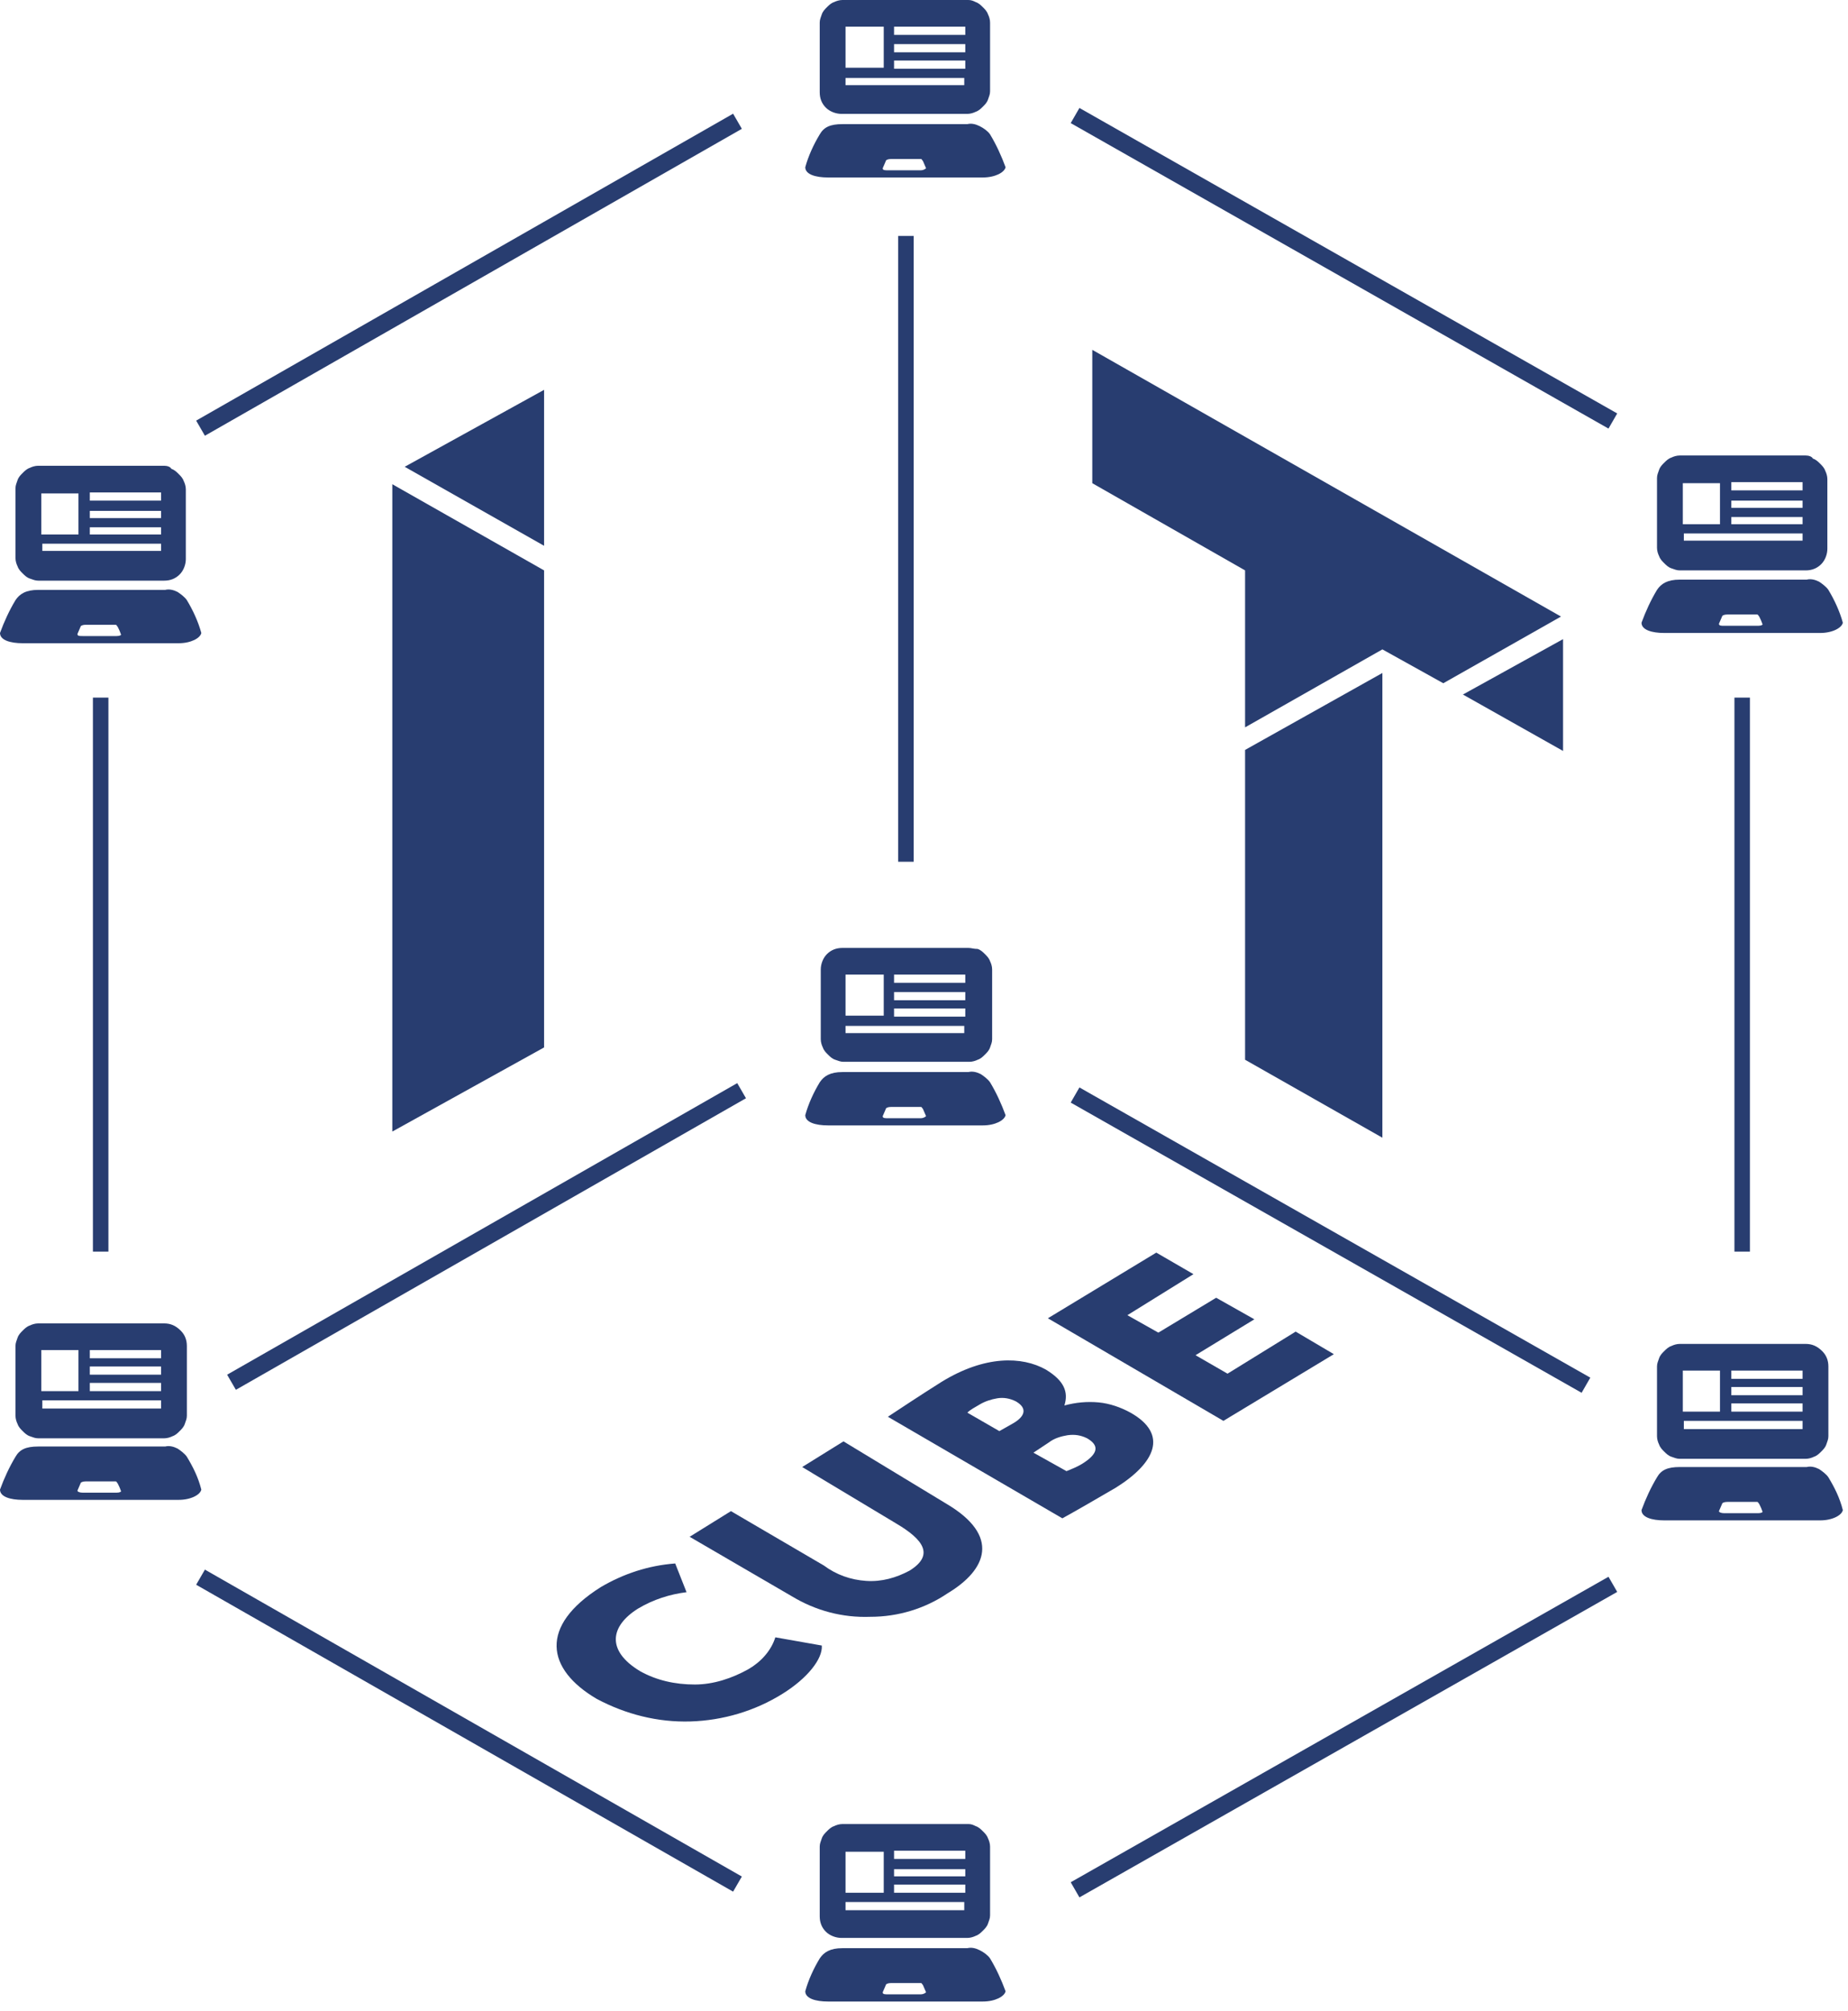 <svg width="239" height="260" viewBox="0 0 239 260" fill="none" xmlns="http://www.w3.org/2000/svg">
<path d="M119.099 22.02H114.827C114.426 22.02 114.159 22.02 114.159 21.755C114.293 21.49 114.426 21.092 114.56 20.827C114.56 20.694 114.827 20.561 115.227 20.561H118.699C118.832 20.561 118.966 20.561 119.099 20.561C119.233 20.561 119.233 20.694 119.366 20.827C119.5 21.092 119.634 21.49 119.767 21.755C119.634 21.888 119.366 22.02 119.099 22.02ZM128.045 17.378C127.778 16.98 127.244 16.582 126.71 16.316C126.176 16.051 125.642 15.918 125.108 16.051H108.952C107.35 16.051 106.549 16.449 106.015 17.378C105.213 18.704 104.546 20.163 104.145 21.622C104.145 22.551 105.48 22.949 107.083 22.949H127.111C128.713 22.949 129.915 22.286 130.048 21.622C129.514 20.163 128.846 18.704 128.045 17.378Z" fill="#283D70"/>
<path d="M124.841 4.51H115.628V3.449H124.841V4.51ZM124.841 6.765H115.628V5.704H124.841V6.765ZM124.841 8.888H115.628V7.827H124.841V8.888ZM124.841 11.01H109.352V10.082H124.707V11.01H124.841ZM109.352 3.449H114.293V8.755H109.352V3.449ZM125.241 0H108.952C108.551 0 108.151 0.133 107.884 0.265C107.483 0.398 107.216 0.663 106.949 0.929C106.682 1.194 106.415 1.459 106.281 1.857C106.148 2.255 106.014 2.52 106.014 2.918V11.939C106.014 12.735 106.281 13.398 106.816 13.929C107.35 14.459 108.151 14.725 108.818 14.725H125.108C125.508 14.725 125.909 14.592 126.176 14.459C126.576 14.326 126.843 14.061 127.11 13.796C127.378 13.531 127.645 13.265 127.778 12.867C127.912 12.469 128.045 12.204 128.045 11.806V2.918C128.045 2.52 127.912 2.122 127.778 1.857C127.645 1.459 127.378 1.194 127.11 0.929C126.843 0.663 126.576 0.398 126.176 0.265C125.909 0.133 125.642 0 125.241 0Z" fill="#283D70"/>
<path d="M119.099 144.592H114.827C114.426 144.592 114.159 144.592 114.159 144.326C114.293 144.061 114.426 143.663 114.56 143.398C114.56 143.265 114.827 143.133 115.227 143.133H118.699C118.832 143.133 118.966 143.133 119.099 143.133C119.233 143.133 119.233 143.265 119.366 143.398C119.5 143.663 119.634 144.061 119.767 144.326C119.634 144.459 119.366 144.592 119.099 144.592ZM128.045 139.949C127.778 139.551 127.244 139.153 126.844 138.888C126.31 138.622 125.775 138.49 125.241 138.622H108.952C107.35 138.622 106.549 139.153 106.015 139.949C105.213 141.275 104.546 142.735 104.145 144.194C104.145 145.122 105.48 145.52 107.083 145.52H127.111C128.713 145.52 129.915 144.857 130.048 144.194C129.514 142.735 128.846 141.275 128.045 139.949Z" fill="#283D70"/>
<path d="M124.841 127.082H115.628V126.021H124.841V127.082ZM124.841 129.337H115.628V128.276H124.841V129.337ZM124.841 131.459H115.628V130.398H124.841V131.459ZM124.841 133.582H109.352V132.653H124.707V133.582H124.841ZM109.352 126.021H114.293V131.327H109.352V126.021ZM125.241 122.572H108.952C108.151 122.572 107.483 122.837 106.949 123.367C106.415 123.898 106.148 124.694 106.148 125.357V134.378C106.148 134.776 106.281 135.174 106.415 135.439C106.549 135.837 106.816 136.102 107.083 136.367C107.35 136.633 107.617 136.898 108.017 137.031C108.418 137.163 108.685 137.296 109.085 137.296H125.375C125.775 137.296 126.176 137.163 126.443 137.031C126.843 136.898 127.111 136.633 127.378 136.367C127.645 136.102 127.912 135.837 128.045 135.439C128.179 135.041 128.312 134.776 128.312 134.378V125.357C128.312 124.959 128.179 124.561 128.045 124.296C127.912 123.898 127.645 123.633 127.378 123.367C127.111 123.102 126.843 122.837 126.443 122.704C125.909 122.704 125.642 122.572 125.241 122.572Z" fill="#283D70"/>
<path d="M119.099 257.878H114.827C114.426 257.878 114.159 257.878 114.159 257.612C114.293 257.347 114.426 256.949 114.56 256.684C114.56 256.551 114.827 256.418 115.227 256.418H118.699C118.832 256.418 118.966 256.418 119.099 256.418C119.233 256.418 119.233 256.551 119.366 256.684C119.5 256.949 119.634 257.347 119.767 257.612C119.634 257.745 119.366 257.878 119.099 257.878ZM128.045 253.235C127.778 252.837 127.244 252.439 126.71 252.174C126.176 251.908 125.642 251.776 125.108 251.908H108.952C107.35 251.908 106.549 252.439 106.015 253.235C105.213 254.561 104.546 256.02 104.145 257.48C104.145 258.408 105.48 258.806 107.083 258.806H127.111C128.713 258.806 129.915 258.143 130.048 257.48C129.514 256.02 128.846 254.561 128.045 253.235Z" fill="#283D70"/>
<path d="M124.841 240.367H115.628V239.306H124.841V240.367ZM124.841 242.622H115.628V241.694H124.841V242.622ZM124.841 244.745H115.628V243.684H124.841V244.745ZM124.841 247H109.352V245.939H124.707V247H124.841ZM109.352 239.439H114.293V244.745H109.352V239.439ZM125.241 235.857H108.952C108.551 235.857 108.151 235.99 107.884 236.122C107.483 236.255 107.216 236.52 106.949 236.786C106.682 237.051 106.415 237.316 106.281 237.714C106.148 238.112 106.014 238.378 106.014 238.776V247.796C106.014 248.592 106.281 249.255 106.816 249.786C107.35 250.316 108.151 250.582 108.818 250.582H125.108C125.508 250.582 125.909 250.449 126.176 250.316C126.576 250.184 126.843 249.918 127.11 249.653C127.378 249.388 127.645 249.122 127.778 248.725C127.912 248.327 128.045 248.061 128.045 247.663V238.776C128.045 238.378 127.912 237.98 127.778 237.714C127.645 237.316 127.378 237.051 127.11 236.786C126.843 236.52 126.576 236.255 126.176 236.122C125.909 235.99 125.642 235.857 125.241 235.857Z" fill="#283D70"/>
<path d="M15.088 82.245H10.682C10.281 82.245 10.014 82.245 10.014 81.98C10.148 81.714 10.281 81.316 10.415 81.051C10.415 80.918 10.682 80.786 11.082 80.786H14.554C14.687 80.786 14.821 80.786 14.954 80.786C15.088 80.786 15.088 80.918 15.221 81.051C15.355 81.316 15.488 81.582 15.622 81.98C15.755 82.112 15.488 82.245 15.088 82.245ZM24.167 77.602C23.9 77.204 23.366 76.806 22.965 76.541C22.431 76.275 21.897 76.143 21.363 76.275H4.94C3.338 76.275 2.537 76.806 2.003 77.602C1.202 78.928 0.534 80.388 0 81.847C0 82.775 1.335 83.173 2.937 83.173H23.099C24.701 83.173 25.903 82.51 26.036 81.847C25.636 80.388 24.968 78.928 24.167 77.602Z" fill="#283D70"/>
<path d="M20.829 64.735H11.616V63.674H20.829V64.735ZM20.829 66.99H11.616V66.061H20.829V66.99ZM20.829 69.112H11.616V68.184H20.829V69.112ZM20.829 71.235H5.474V70.306H20.829V71.235ZM5.341 63.806H10.147V69.112H5.341V63.806ZM21.23 60.225H4.94C4.54 60.225 4.139 60.357 3.872 60.49C3.471 60.623 3.204 60.888 2.937 61.153C2.67 61.419 2.403 61.684 2.27 62.082C2.136 62.48 2.003 62.745 2.003 63.143V72.163C2.003 72.561 2.136 72.959 2.27 73.225C2.403 73.623 2.67 73.888 2.937 74.153C3.204 74.418 3.471 74.684 3.872 74.816C4.273 74.949 4.54 75.082 4.94 75.082H21.23C22.031 75.082 22.698 74.816 23.232 74.286C23.766 73.755 24.033 72.959 24.033 72.296V63.276C24.033 62.878 23.9 62.48 23.766 62.214C23.633 61.816 23.366 61.551 23.099 61.286C22.832 61.02 22.565 60.755 22.164 60.623C22.031 60.357 21.63 60.225 21.23 60.225Z" fill="#283D70"/>
<path d="M227.384 80.918H222.978C222.577 80.918 222.31 80.918 222.31 80.653C222.444 80.388 222.577 79.99 222.711 79.725C222.711 79.592 222.978 79.459 223.378 79.459H226.85C226.983 79.459 227.117 79.459 227.25 79.459C227.384 79.459 227.384 79.592 227.517 79.725C227.651 79.99 227.784 80.255 227.918 80.653C228.051 80.786 227.784 80.918 227.384 80.918ZM236.463 76.275C236.196 75.878 235.662 75.48 235.262 75.214C234.727 74.949 234.193 74.816 233.659 74.949H217.236C215.634 74.949 214.833 75.48 214.299 76.275C213.498 77.602 212.83 79.061 212.296 80.52C212.296 81.449 213.631 81.847 215.234 81.847H235.395C236.997 81.847 238.199 81.184 238.332 80.52C237.932 79.061 237.264 77.602 236.463 76.275Z" fill="#283D70"/>
<path d="M233.125 63.408H223.912V62.347H233.125V63.408ZM233.125 65.663H223.912V64.735H233.125V65.663ZM233.125 67.786H223.912V66.857H233.125V67.786ZM233.125 69.908H217.77V68.98H233.125V69.908ZM217.637 62.48H222.444V67.786H217.637V62.48ZM233.526 58.898H217.236C216.836 58.898 216.435 59.031 216.168 59.163C215.768 59.296 215.501 59.561 215.233 59.827C214.966 60.092 214.699 60.357 214.566 60.755C214.432 61.153 214.299 61.418 214.299 61.816V70.837C214.299 71.235 214.432 71.633 214.566 71.898C214.699 72.296 214.966 72.561 215.233 72.826C215.501 73.092 215.768 73.357 216.168 73.49C216.569 73.622 216.836 73.755 217.236 73.755H233.526C234.327 73.755 234.994 73.49 235.528 72.959C236.063 72.429 236.33 71.633 236.33 70.969V61.949C236.33 61.551 236.196 61.153 236.063 60.888C235.929 60.49 235.662 60.224 235.395 59.959C235.128 59.694 234.861 59.429 234.46 59.296C234.327 59.031 233.926 58.898 233.526 58.898Z" fill="#283D70"/>
<path d="M15.088 193.01H10.682C10.281 193.01 10.014 192.878 10.014 192.745C10.148 192.48 10.281 192.082 10.415 191.816C10.415 191.684 10.682 191.551 11.082 191.551H14.554C14.687 191.551 14.821 191.551 14.954 191.551C15.088 191.551 15.088 191.684 15.221 191.816C15.355 192.082 15.488 192.347 15.622 192.745C15.755 192.878 15.488 193.01 15.088 193.01ZM24.167 188.367C23.9 187.969 23.366 187.571 22.965 187.306C22.431 187.041 21.897 186.908 21.363 187.041H4.94C3.338 187.041 2.537 187.439 2.003 188.367C1.202 189.694 0.534 191.153 0 192.612C0 193.541 1.335 193.939 2.937 193.939H23.099C24.701 193.939 25.903 193.276 26.036 192.612C25.636 191.02 24.968 189.694 24.167 188.367Z" fill="#283D70"/>
<path d="M20.829 175.633H11.616V174.572H20.829V175.633ZM20.829 177.755H11.616V176.694H20.829V177.755ZM20.829 179.878H11.616V178.816H20.829V179.878ZM20.829 182.133H5.474V181.072H20.829V182.133ZM5.341 174.572H10.147V179.878H5.341V174.572ZM21.23 171.123H4.94C4.54 171.123 4.139 171.255 3.872 171.388C3.471 171.521 3.204 171.786 2.937 172.051C2.67 172.316 2.403 172.582 2.27 172.98C2.136 173.378 2.003 173.643 2.003 174.041V183.061C2.003 183.459 2.136 183.857 2.27 184.123C2.403 184.521 2.67 184.786 2.937 185.051C3.204 185.316 3.471 185.582 3.872 185.714C4.273 185.847 4.54 185.98 4.94 185.98H21.23C21.63 185.98 22.031 185.847 22.298 185.714C22.698 185.582 22.965 185.316 23.232 185.051C23.499 184.786 23.766 184.521 23.9 184.123C24.033 183.725 24.167 183.459 24.167 183.061V174.041C24.167 173.245 23.9 172.582 23.366 172.051C22.698 171.388 22.031 171.123 21.23 171.123Z" fill="#283D70"/>
<path d="M227.384 195.663H222.978C222.577 195.663 222.31 195.531 222.31 195.398C222.444 195.133 222.577 194.735 222.711 194.469C222.711 194.337 222.978 194.204 223.378 194.204H226.85C226.983 194.204 227.117 194.204 227.25 194.204C227.384 194.204 227.384 194.337 227.517 194.469C227.651 194.735 227.784 195 227.918 195.398C228.051 195.531 227.784 195.663 227.384 195.663ZM236.463 191.02C236.196 190.622 235.662 190.224 235.262 189.959C234.727 189.694 234.193 189.561 233.659 189.694H217.236C215.634 189.694 214.833 190.092 214.299 191.02C213.498 192.347 212.83 193.806 212.296 195.265C212.296 196.194 213.631 196.592 215.234 196.592H235.395C236.997 196.592 238.199 195.929 238.332 195.265C237.932 193.673 237.264 192.347 236.463 191.02Z" fill="#283D70"/>
<path d="M233.125 178.286H223.912V177.224H233.125V178.286ZM233.125 180.408H223.912V179.347H233.125V180.408ZM233.125 182.531H223.912V181.469H233.125V182.531ZM233.125 184.786H217.77V183.724H233.125V184.786ZM217.637 177.224H222.444V182.531H217.637V177.224ZM233.526 173.775H217.236C216.836 173.775 216.435 173.908 216.168 174.041C215.768 174.173 215.501 174.439 215.233 174.704C214.966 174.969 214.699 175.235 214.566 175.633C214.432 176.03 214.299 176.296 214.299 176.694V185.714C214.299 186.112 214.432 186.51 214.566 186.775C214.699 187.173 214.966 187.439 215.233 187.704C215.501 187.969 215.768 188.235 216.168 188.367C216.569 188.5 216.836 188.633 217.236 188.633H233.526C233.926 188.633 234.327 188.5 234.594 188.367C234.994 188.235 235.261 187.969 235.528 187.704C235.795 187.439 236.063 187.173 236.196 186.775C236.33 186.377 236.463 186.112 236.463 185.714V176.694C236.463 175.898 236.196 175.235 235.662 174.704C234.994 174.041 234.327 173.775 233.526 173.775Z" fill="#283D70"/>
<path d="M14.02 90.204H12.017V161.837H14.02V90.204Z" fill="#283D70"/>
<path d="M226.316 90.204H224.313V161.837H226.316V90.204Z" fill="#283D70"/>
<path d="M118.165 30.51H116.162V111.429H118.165V30.51Z" fill="#283D70"/>
<path d="M139.601 13.96L138.474 15.918L208.025 55.418L209.152 53.46L139.601 13.96Z" fill="#283D70"/>
<path d="M94.811 14.702L25.369 54.388L26.5 56.343L95.943 16.657L94.811 14.702Z" fill="#283D70"/>
<path d="M139.601 245.341L138.474 243.384L208.025 203.884L209.152 205.842L139.601 245.341Z" fill="#283D70"/>
<path d="M94.811 244.599L25.369 204.915L26.5 202.959L95.943 242.645L94.811 244.599Z" fill="#283D70"/>
<path d="M139.601 140.612L138.474 142.57L204.548 180.095L205.673 178.137L139.601 140.612Z" fill="#283D70"/>
<path d="M95.345 140.054L29.374 177.755L30.506 179.71L96.477 142.009L95.345 140.054Z" fill="#283D70"/>
<path d="M106.282 212.776C106.415 214.5 104.412 217.02 101.208 219.01C97.603 221.265 93.464 222.459 89.325 222.592C85.052 222.725 80.913 221.663 77.174 219.674C70.632 215.827 69.697 210.255 77.708 205.214C80.646 203.49 83.85 202.429 87.322 202.163L88.79 205.878C86.654 206.143 84.518 206.806 82.515 208C78.91 210.255 78.376 213.439 82.782 216.092C84.918 217.286 87.322 217.816 89.859 217.816C92.262 217.816 94.665 217.02 96.802 215.827C98.404 214.898 99.739 213.439 100.273 211.714L106.282 212.776Z" fill="#283D70"/>
<path d="M122.438 194.469C129.381 198.582 127.645 202.959 122.571 206.01C119.634 208 116.162 209.061 112.557 209.061C108.952 209.194 105.481 208.265 102.41 206.408L89.191 198.714L94.532 195.398L106.549 202.428C108.151 203.622 110.02 204.286 112.023 204.418C114.026 204.551 115.895 204.02 117.631 203.092C120.835 201.102 119.5 199.112 115.895 196.99L103.745 189.694L109.086 186.377L122.438 194.469Z" fill="#283D70"/>
<path d="M133.653 187.837L137.926 190.225C138.593 189.959 139.261 189.694 139.929 189.296C142.065 187.969 142.198 186.908 140.596 185.98C139.795 185.582 138.994 185.449 138.059 185.582C137.258 185.714 136.324 185.98 135.656 186.51L133.653 187.837ZM125.108 182.663L129.247 185.051L131.116 183.99C132.451 183.194 132.986 182.133 131.383 181.204C130.582 180.806 129.781 180.674 128.98 180.806C128.179 180.939 127.378 181.204 126.71 181.602C126.043 182 125.508 182.265 125.108 182.663ZM114.827 183.194C116.029 182.398 119.233 180.276 121.77 178.684C127.378 175.235 132.184 175.367 135.255 177.092C137.659 178.551 138.193 180.01 137.659 181.735C139.127 181.337 140.596 181.204 142.065 181.337C143.534 181.469 145.002 182 146.204 182.663C151.144 185.449 149.408 189.163 144.335 192.347C142.065 193.674 138.86 195.531 137.392 196.327L114.827 183.194Z" fill="#283D70"/>
<path d="M135.522 170.459L149.542 161.969L154.349 164.755L145.803 170.061L149.809 172.316L157.286 167.806L162.226 170.592L154.616 175.235L158.755 177.623L167.567 172.184L172.507 175.102L158.221 183.725L135.522 170.459Z" fill="#283D70"/>
<path d="M70.365 70.572V50.408L52.34 60.357L70.365 70.572Z" fill="#283D70"/>
<path d="M50.737 62.612V146.316L70.365 135.439V73.755L50.737 62.612Z" fill="#283D70"/>
<path d="M161.025 137.031L178.783 147.112V87.02L161.025 96.969V137.031Z" fill="#283D70"/>
<path d="M141.264 45.235V62.48L161.025 73.755V94.051L178.783 83.969L186.66 88.347L201.882 79.724L141.264 45.235Z" fill="#283D70"/>
<path d="M189.197 89.806L202.149 97.102V82.643L189.197 89.806Z" fill="#283D70"/>
</svg>
